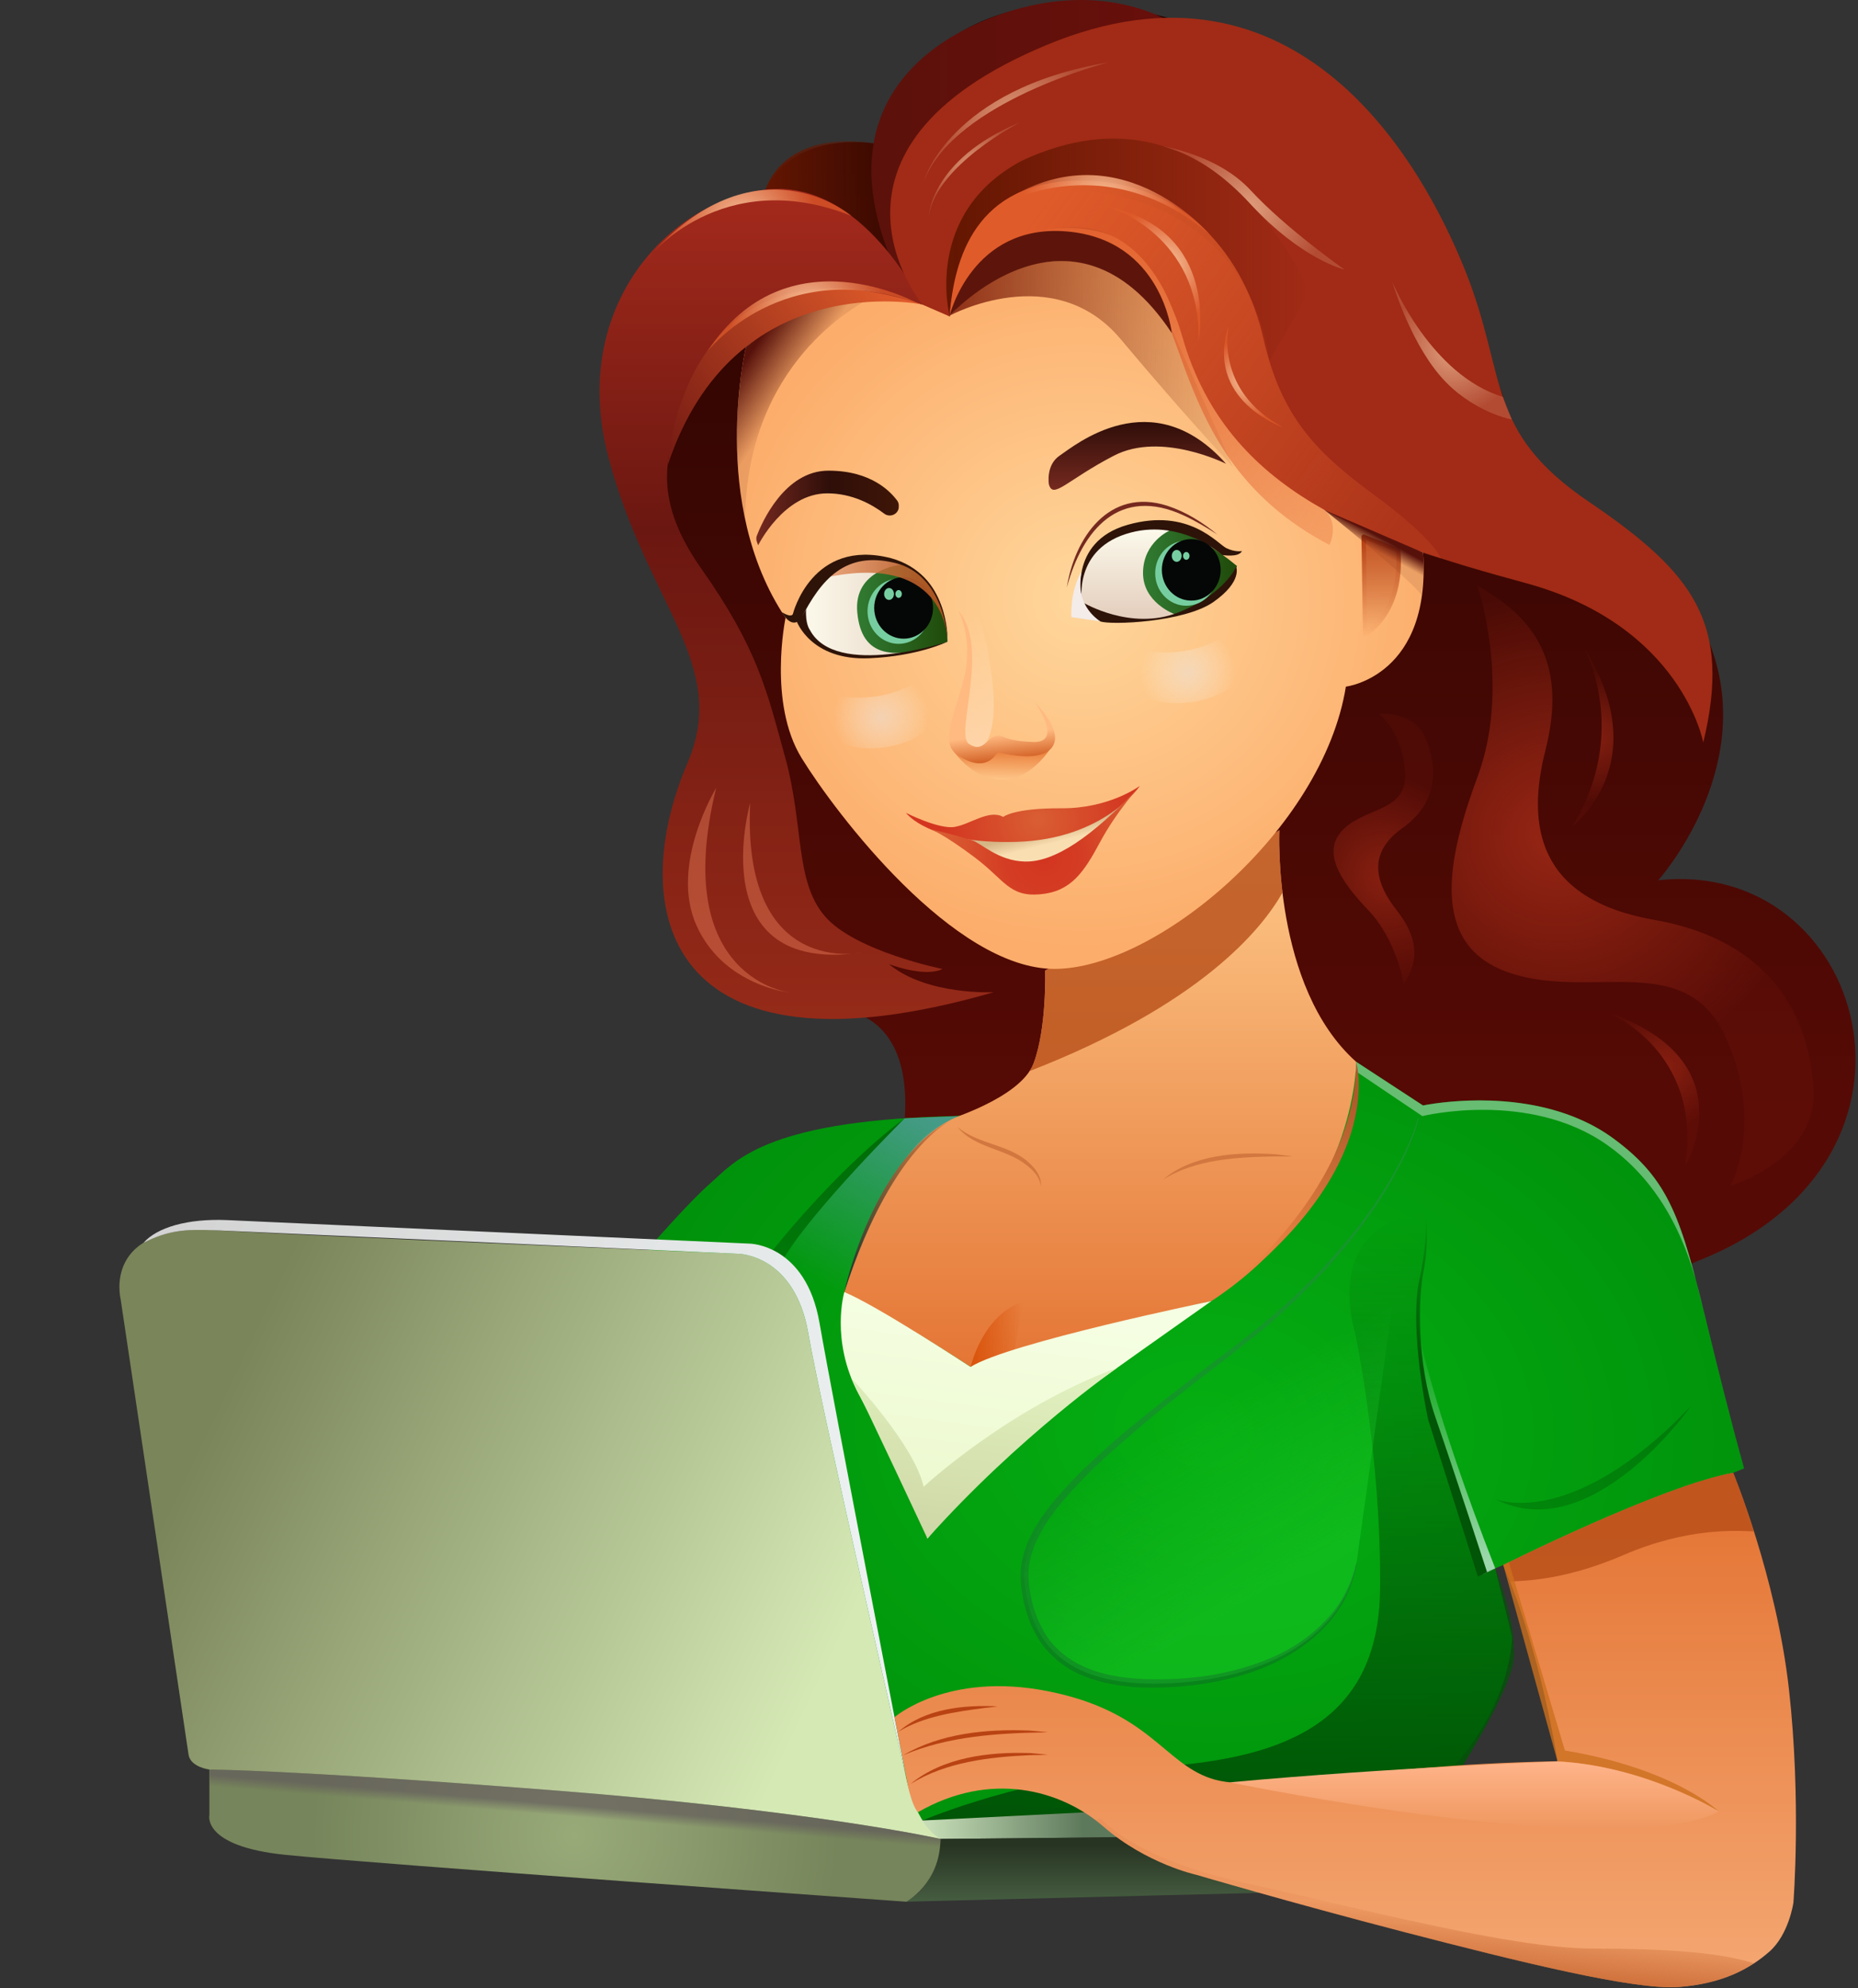 <svg width="599" height="641" viewBox="0 0 599 641" fill="none" xmlns="http://www.w3.org/2000/svg">
<rect x="0" y="0" width="599" height="641" fill="#333333" stroke="none"/>
<path d="M291.447 363.335C291.447 363.335 365.965 483.185 548.05 406.244C630.26 373.322 601.057 276.408 534.602 283.801C534.602 283.801 566.483 248.287 551.511 208.341C536.525 168.396 509.259 176.531 493.504 149.151C477.748 121.77 462.007 18.574 384.028 8.217C384.028 8.217 306.433 -22.853 282.23 46.324C282.23 46.324 256.488 41.509 246.887 61.125C246.887 61.125 186.957 77.765 201.173 148.053C215.39 218.342 246.502 194.295 223.453 261.25C200.404 328.205 270.705 325.612 270.705 325.612C270.705 325.612 295.293 325.612 291.447 363.349V363.335Z" fill="url(#paint0_linear_7795_3242)"/>
<path d="M209.125 402.471C209.125 402.471 221.661 387.931 229.154 381.36C236.647 374.79 246.149 361.566 304.925 359.906C363.702 358.246 437.266 342.334 437.266 342.334L458.776 356.394C458.776 356.394 495.073 348.63 520.145 367.025C545.217 385.434 542.625 402.266 562.283 473.418L482.025 505.641L487.452 527.561C487.452 527.561 487.879 548.741 467.423 570.936L300.139 586.793L209.125 588.234V402.471Z" fill="url(#paint1_radial_7795_3242)"/>
<path d="M459.445 390.976C459.445 390.976 460.5 397.45 458.576 406.326C456.653 415.201 454.93 434.254 463.961 461.991C472.993 489.728 477.979 506.559 477.979 506.559L482.01 505.64C482.01 505.64 488.178 519.467 488.15 533.377C488.122 546.532 460.685 585.901 460.685 585.901L297.418 586.916C297.418 586.916 331.037 572.403 373.289 569.618C415.541 566.834 444.545 554.447 444.929 512.101C445.314 469.755 436.952 430.07 436.952 430.07C436.952 430.07 425.427 395.118 459.431 390.948L459.445 390.976Z" fill="url(#paint2_linear_7795_3242)"/>
<path d="M482.052 505.654L478.121 507.506C478.121 507.506 456.14 449.302 457.294 429.151C457.294 429.151 461.795 453.87 482.052 505.654Z" fill="url(#paint3_linear_7795_3242)"/>
<path d="M482.051 483.294C482.051 483.294 506.453 493.856 545.144 453.321C545.144 453.321 513.063 499.206 482.051 483.294Z" fill="url(#paint4_linear_7795_3242)" fill-opacity="0.61"/>
<path d="M458.558 359.823C458.558 359.823 492.918 351.359 518.118 369.123C543.332 386.874 547.563 416.915 550.17 426.353C541.979 393.019 538.389 380.44 520.127 367.038C516.437 364.322 512.491 362.196 508.46 360.509C508.046 360.344 507.633 360.166 507.22 360.001C506.75 359.809 506.28 359.644 505.81 359.466C505.525 359.37 505.254 359.26 504.969 359.164C482.59 351.304 458.757 356.407 458.757 356.407L437.247 342.347C437.247 342.347 435.352 344.212 437.389 345.584L458.544 359.823H458.558Z" fill="#D4E8E1" fill-opacity="0.48"/>
<path d="M459.445 390.976C459.445 390.976 460.998 399.343 458.96 409.659C457.237 418.369 456.525 438.918 462.864 457.231C469.203 475.544 479.431 506.888 479.431 506.888L476.454 508.301L460.414 457.643C460.414 457.643 454.16 429.22 457.607 412.416C460.884 396.517 459.445 390.976 459.445 390.976Z" fill="url(#paint5_linear_7795_3242)"/>
<path d="M457.237 360.646C457.237 360.646 448.932 396.71 396.893 435.832C344.855 474.954 327.974 493.267 330.467 511.566C332.96 529.865 343.473 544.584 378.075 542.636C412.677 540.688 433.433 524.598 437.308 504.076L457.237 360.646Z" fill="url(#paint6_linear_7795_3242)"/>
<path d="M457.377 360.688C455.468 367.615 452.319 374.09 448.815 380.318C447.077 383.445 445.111 386.436 443.174 389.44C441.094 392.348 439.085 395.311 436.835 398.095C428.031 409.385 417.903 419.604 406.934 428.781L398.557 435.476C395.751 437.698 392.902 439.824 390.081 442.005C384.44 446.354 378.842 450.771 373.314 455.27C370.536 457.506 367.844 459.824 365.109 462.101C362.445 464.447 359.71 466.738 357.117 469.166C351.846 473.926 346.818 478.974 342.288 484.378L340.607 486.422L339.068 488.562C338.556 489.276 338.028 489.975 337.544 490.702L336.191 492.938C335.222 494.392 334.581 496.011 333.812 497.561C333.427 498.343 333.228 499.18 332.929 499.975C332.644 500.785 332.345 501.594 332.216 502.431C331.305 505.75 331.461 509.166 331.96 512.568C332.487 516.011 333.399 519.385 334.78 522.527C336.162 525.654 337.914 528.631 340.322 531.032C342.701 533.432 345.479 535.449 348.57 536.93C354.738 539.921 361.776 541.018 368.756 541.333C382.759 541.868 397.133 539.989 410.039 534.379C416.492 531.608 422.447 527.616 427.276 522.499C432.219 517.479 435.61 510.99 437.191 504.049C437.205 503.981 437.276 503.926 437.348 503.94C437.419 503.953 437.461 504.022 437.461 504.104C436.194 511.155 433.045 517.945 428.202 523.336C423.401 528.768 417.375 533.048 410.837 536.107C404.298 539.235 397.289 541.21 390.195 542.486C383.087 543.734 375.879 544.242 368.642 544.063C367.73 544.022 366.833 544.022 365.921 543.954L363.214 543.665C362.317 543.556 361.405 543.501 360.508 543.35L357.815 542.842C356.006 542.582 354.254 541.978 352.488 541.498C351.59 541.292 350.75 540.867 349.895 540.552C349.04 540.181 348.157 539.934 347.345 539.468C343.983 537.877 340.934 535.613 338.328 532.938C335.692 530.263 333.769 526.958 332.302 523.569C330.849 520.154 329.937 516.56 329.424 512.938C328.911 509.317 328.797 505.421 329.837 501.827C329.994 500.894 330.322 500.03 330.635 499.166C330.963 498.302 331.205 497.396 331.618 496.573C332.444 494.941 333.171 493.226 334.196 491.717L335.635 489.385C336.148 488.631 336.704 487.918 337.245 487.191L338.869 485.009L340.621 482.938C345.308 477.451 350.436 472.403 355.792 467.657C358.442 465.243 361.191 462.965 363.898 460.62C366.676 458.37 369.397 456.052 372.203 453.843C377.787 449.385 383.443 445.023 389.127 440.716C391.976 438.562 394.853 436.45 397.66 434.268L406.065 427.684C417.091 418.685 427.29 408.658 436.194 397.547C438.473 394.817 440.51 391.895 442.618 389.015C444.598 386.052 446.593 383.102 448.359 380.002C451.921 373.857 455.154 367.423 457.134 360.578C457.149 360.496 457.234 360.455 457.305 360.468C457.377 360.496 457.419 360.564 457.405 360.633L457.377 360.688Z" fill="url(#paint7_linear_7795_3242)" fill-opacity="0.56"/>
<path d="M336.96 312.937L412.446 267.711C412.446 267.711 410.139 318.205 437.219 342.334C437.219 342.334 437.504 388.672 390.551 419.454C390.551 419.454 325.15 434.708 312.899 440.675C312.899 440.675 285.092 422.499 272.129 416.957C272.129 416.957 282.984 374.968 304.295 361.47C304.295 361.47 328.883 354.255 333.199 342.883C337.515 331.511 336.946 312.924 336.946 312.924L336.96 312.937Z" fill="url(#paint8_linear_7795_3242)"/>
<path d="M312.93 440.688C312.93 440.688 316.719 423.829 329.839 419.673L327.018 435.791C318.457 438.205 312.93 440.688 312.93 440.688Z" fill="url(#paint9_linear_7795_3242)"/>
<path d="M308.656 363.293C315.223 369.027 325.323 368.835 331.791 374.925C333.942 376.818 335.837 379.534 335.594 382.443C335.238 379.603 333.244 377.422 331.064 375.735C324.469 370.289 314.098 370.193 308.656 363.293Z" fill="#D2773F"/>
<path d="M374.913 380.345C384.543 372.087 399.13 371.319 411.409 372.155C413.219 372.389 415.028 372.581 416.823 372.855C414.999 372.882 413.19 372.841 411.367 372.828C399.002 373.061 385.526 373.623 374.898 380.345H374.913Z" fill="#D2773F"/>
<path opacity="0.8" d="M331.875 345.338C386.877 323.952 406.663 299.795 413.473 287.765C412.063 276.105 412.447 267.614 412.447 267.614L336.961 312.841C336.961 312.841 337.53 331.428 333.214 342.8C332.886 343.664 332.416 344.514 331.875 345.338Z" fill="#B74E18"/>
<path d="M306.16 101.989C306.16 101.989 275.234 82.017 240.475 111.976C240.475 111.976 228.466 162.278 253.253 199.178C253.253 199.178 247.498 226.64 258.438 244.404C269.379 262.168 307.414 312.374 339.979 312.374C372.544 312.374 426.406 267.71 433.899 221.372C433.899 221.372 462.134 218.039 458.672 176.708C458.672 176.708 412.574 168.107 386.647 118.45C374.838 98.478 375.692 73.512 343.426 73.512C311.161 73.512 306.16 101.989 306.16 101.989Z" fill="url(#paint10_radial_7795_3242)"/>
<path d="M281.903 95.487C270.393 95.268 255.806 98.766 240.463 111.976C240.463 111.976 234.11 138.67 240.221 167.436C240.748 117.435 275.749 98.437 281.903 95.474V95.487Z" fill="url(#paint11_linear_7795_3242)"/>
<path d="M243.983 174.582C243.769 173.965 243.769 173.32 243.997 172.703C245.621 168.491 252.929 151.742 267.089 151.742C281.249 151.742 287.346 158.903 289.198 161.317C289.568 161.797 289.753 162.373 289.753 162.963V163.402C289.753 165.72 286.975 167.037 285.081 165.611C281.078 162.579 274.71 159.054 266.704 159.054C252.687 159.054 244.424 175.789 244.424 175.789L243.983 174.582Z" fill="url(#paint12_linear_7795_3242)"/>
<path d="M338.143 156.091C338.143 156.091 337.089 149.891 341.69 146.846C346.306 143.801 371.363 122.621 395.282 149.534C395.282 149.534 374.398 138.986 359.127 146.901C343.856 154.816 339.482 161.139 338.143 156.105V156.091Z" fill="url(#paint13_linear_7795_3242)"/>
<path d="M303.871 268.3C303.871 268.3 346.265 273.965 362.064 258.876C362.064 258.876 345.753 280.824 332.333 280.275C318.929 279.727 303.871 268.3 303.871 268.3Z" fill="url(#paint14_linear_7795_3242)"/>
<path d="M292.09 262.073C292.09 262.073 302.66 267.436 307.746 266.6C312.831 265.763 318.857 260.838 323.43 263.376C323.43 263.376 326.749 260.495 342.219 260.591C357.676 260.687 367.477 253.376 367.477 253.376C367.477 253.376 356.095 270.578 327.718 271.414C299.341 272.251 292.09 262.073 292.09 262.073Z" fill="url(#paint15_radial_7795_3242)"/>
<path d="M367.493 253.376C367.493 253.376 360 261.524 354.672 271.456C349.344 281.401 345.17 287.505 335.227 288.328C325.284 289.165 323.93 283.705 314.201 276.394C303.972 268.712 300.098 267.395 300.098 267.395C300.098 267.395 305.482 268.451 313.346 270.893C316.337 271.812 321.779 277.56 330.412 277.766C339.942 277.999 352.008 269.933 367.507 253.376H367.493Z" fill="url(#paint16_radial_7795_3242)"/>
<path d="M306.504 240.796C306.504 240.796 313.199 248.382 323.029 241.455C331.035 245.543 339.582 239.795 339.582 239.795C339.582 239.795 333.399 251.359 323.029 251.359C312.658 251.359 306.504 240.81 306.504 240.81V240.796Z" fill="url(#paint17_linear_7795_3242)"/>
<path d="M316.749 241.181C312.846 245.625 306.663 236.105 311.549 223.142C316.436 210.179 308.914 196.832 308.914 196.832L315.296 197.161C315.296 197.161 325.695 231.016 316.749 241.181Z" fill="url(#paint18_linear_7795_3242)"/>
<path d="M246.23 62.963C246.23 62.963 251.031 36.982 292.428 48.45L299.437 93.677L246.23 62.977V62.963Z" fill="url(#paint19_linear_7795_3242)"/>
<path d="M306.164 101.756C306.164 101.756 339.684 83.539 361.294 109.342C382.904 135.144 397.591 150.632 397.591 150.632C397.591 150.632 384.542 121.358 376.479 103.334C368.417 85.309 333.643 71.701 306.178 101.756H306.164Z" fill="url(#paint20_linear_7795_3242)"/>
<path d="M378.957 8.039C378.957 8.039 357.133 -7.489 322.516 4.623C287.914 16.736 265.99 45.776 293.043 95.707C293.043 95.707 287.43 20.247 378.957 8.039Z" fill="url(#paint21_linear_7795_3242)"/>
<path d="M308.914 196.832C308.914 196.832 313.815 205.57 310.937 217.916C308.059 230.262 302.432 239.274 308.914 243.581C314.983 247.614 319.043 246.284 321.179 243.129C321.45 242.744 321.949 242.58 322.419 242.69C325.439 243.43 335.724 245.543 339.157 240.947C343.189 235.543 333.544 226.379 333.544 226.379C333.544 226.379 343.189 239.631 332.96 239.205C322.732 238.794 323.758 236.668 320.951 237.257C318.145 237.847 316.849 242.95 312.319 239.781C307.789 236.613 319.285 208.341 308.914 196.832Z" fill="url(#paint22_linear_7795_3242)"/>
<path d="M297.314 98.177C297.314 98.177 278.012 57.422 246.886 61.126C215.759 64.829 183.565 98.917 196.044 146.983C208.523 195.036 235.375 213.925 221.6 246.106C201.813 292.334 213.395 350.77 320.364 319.892C320.364 319.892 298.853 321.003 286.559 310.825C286.559 310.825 298.098 315.27 303.853 312.403C303.853 312.403 275.804 306.765 266.003 295.475C256.202 284.199 259.222 266.339 253.196 244.432C247.171 222.512 244.293 209.206 226.144 183.403C207.996 157.601 210.574 136.407 245.304 99.48C262.727 87.587 297.286 98.204 297.286 98.204L297.314 98.177Z" fill="url(#paint23_linear_7795_3242)"/>
<path d="M297.318 98.176C297.318 98.176 236.547 85.583 215.25 150.028C215.25 150.028 219.367 72.551 297.318 98.176Z" fill="url(#paint24_linear_7795_3242)"/>
<path d="M345.406 198.958C345.406 198.958 345.876 174.596 365.891 170.7C385.906 166.805 393.399 180.824 398.599 182.497C398.599 182.497 390.037 206.119 345.406 198.958Z" fill="url(#paint25_linear_7795_3242)"/>
<path d="M398.799 182.497C398.799 182.497 393.457 194.061 378.67 197.998C378.67 197.998 368.299 194.281 368.499 184.445C368.698 174.61 377.16 171.016 377.16 171.016C377.16 171.016 384.482 170.659 398.813 182.497H398.799Z" fill="url(#paint26_linear_7795_3242)"/>
<path d="M349.327 194.336C349.327 194.336 364.584 203.444 379.741 197.504C394.898 191.565 398.516 182.689 398.516 182.689C398.516 182.689 400.681 187.381 391.265 194.034C381.849 200.687 357.76 201.592 354.669 200.316C351.578 199.041 349.312 194.322 349.312 194.322L349.327 194.336Z" fill="#2E1308"/>
<path d="M348.8 194.13C348.8 194.13 345.794 176.53 364.684 171.661C381.208 167.394 394.001 178.917 394.001 178.917C394.001 178.917 399.343 179.877 400.397 177.655C400.397 177.655 398.288 178.121 395.397 176.736C392.505 175.351 383.317 163.622 363.629 169.178C343.942 174.72 348.8 194.144 348.8 194.144V194.13Z" fill="#2E1308"/>
<path d="M343.93 189.397C346.423 173.567 357.406 157.038 376.295 163.046C382.321 165.008 387.72 168.423 392.478 172.333C389.016 170.083 385.484 167.971 381.737 166.229C360.754 156.462 348.916 171.016 343.93 189.397Z" fill="#75291F"/>
<path d="M382.447 195.295C387.986 195.295 392.476 190.597 392.476 184.801C392.476 179.006 387.986 174.308 382.447 174.308C376.908 174.308 372.418 179.006 372.418 184.801C372.418 190.597 376.908 195.295 382.447 195.295Z" fill="#76CEA0"/>
<path d="M384.054 193.636C389.294 193.636 393.541 189.196 393.541 183.719C393.541 178.241 389.294 173.801 384.054 173.801C378.814 173.801 374.566 178.241 374.566 183.719C374.566 189.196 378.814 193.636 384.054 193.636Z" fill="#050706"/>
<path d="M379.355 181.139C380.228 181.139 380.936 180.279 380.936 179.218C380.936 178.158 380.228 177.298 379.355 177.298C378.481 177.298 377.773 178.158 377.773 179.218C377.773 180.279 378.481 181.139 379.355 181.139Z" fill="#76CEA0"/>
<path d="M382.446 180.481C383.021 180.481 383.486 179.916 383.486 179.219C383.486 178.522 383.021 177.957 382.446 177.957C381.872 177.957 381.406 178.522 381.406 179.219C381.406 179.916 381.872 180.481 382.446 180.481Z" fill="#76CEA0"/>
<path d="M345.41 198.958C345.41 198.958 344.797 190.893 348.729 184.13C348.729 184.13 345.694 194.034 354.669 200.317L345.395 198.958H345.41Z" fill="#F4ECE9"/>
<path d="M258.655 196.421C258.655 196.421 264.994 175.954 286.319 180.604C305.921 185.049 305.479 206.887 305.479 206.887C305.479 206.887 289.852 212.923 275.735 211.537C261.618 210.152 257.657 201.77 258.669 196.421H258.655Z" fill="url(#paint27_linear_7795_3242)"/>
<path d="M305.467 206.887C305.467 206.887 305.467 187.628 290.737 182.031C290.737 182.031 274.967 183.348 276.392 197.614C277.816 211.88 287.817 213.239 305.467 206.887Z" fill="url(#paint28_linear_7795_3242)"/>
<path d="M289.708 207.573C295.247 207.573 299.737 202.874 299.737 197.079C299.737 191.283 295.247 186.585 289.708 186.585C284.17 186.585 279.68 191.283 279.68 197.079C279.68 202.874 284.17 207.573 289.708 207.573Z" fill="#76CEA0"/>
<path d="M291.319 205.913C296.559 205.913 300.807 201.472 300.807 195.995C300.807 190.517 296.559 186.077 291.319 186.077C286.08 186.077 281.832 190.517 281.832 195.995C281.832 201.472 286.08 205.913 291.319 205.913Z" fill="#050706"/>
<path d="M286.616 193.416C287.49 193.416 288.198 192.556 288.198 191.496C288.198 190.435 287.49 189.575 286.616 189.575C285.743 189.575 285.035 190.435 285.035 191.496C285.035 192.556 285.743 193.416 286.616 193.416Z" fill="#76CEA0"/>
<path d="M289.708 192.757C290.282 192.757 290.748 192.192 290.748 191.495C290.748 190.798 290.282 190.233 289.708 190.233C289.134 190.233 288.668 190.798 288.668 191.495C288.668 192.192 289.134 192.757 289.708 192.757Z" fill="#76CEA0"/>
<path d="M305.465 206.887C305.465 206.887 305.935 178.547 267.828 185.858C267.828 185.858 275.335 175.611 292.914 182.676C305.479 188.259 305.479 206.873 305.479 206.873L305.465 206.887Z" fill="url(#paint29_linear_7795_3242)"/>
<path d="M252.031 197.326C252.031 197.326 255.023 199.329 255.621 197.944C255.621 197.944 261.69 173.348 287.317 179.974C305.907 185.132 305.466 205.982 305.466 205.982C305.466 205.982 304.583 185.406 288.542 181.496C272.502 177.587 264.767 186.778 258.285 199.384C258.285 199.384 255.564 203.499 252.031 197.313V197.326Z" fill="#2E1308"/>
<path d="M305.462 206.887C305.462 206.887 269.378 218.89 261.088 203.074C261.088 203.074 259.592 201.277 259.877 196.421C259.877 196.421 258.11 199.837 256.828 200.262C256.828 200.262 261.358 213.06 280.305 212.223C296.146 211.524 305.462 206.887 305.462 206.887Z" fill="#2E1308"/>
<path opacity="0.4" d="M230.891 254.021C230.891 254.021 215.719 278.808 224.551 298.41C233.384 318.013 254.894 320.056 254.894 320.056C254.894 320.056 215.705 315.982 230.891 254.034V254.021Z" fill="#F28760"/>
<path opacity="0.4" d="M241.845 258.876C241.845 258.876 225.961 314.61 277.928 307.107C277.928 307.107 239.152 315.529 241.845 258.876Z" fill="#F28760"/>
<path d="M439.641 173.019L440.125 204.555C440.125 204.555 452.419 197.71 450.781 177.463L439.641 173.019Z" fill="url(#paint30_linear_7795_3242)"/>
<path d="M440.115 205.241C440.001 205.241 439.872 205.214 439.758 205.159C439.545 205.035 439.402 204.816 439.402 204.569L438.918 173.033C438.918 172.799 439.032 172.58 439.231 172.456C439.431 172.319 439.687 172.306 439.901 172.388L451.041 176.832C451.283 176.928 451.454 177.162 451.482 177.408C453.135 197.847 440.984 204.857 440.471 205.145C440.357 205.2 440.243 205.241 440.115 205.241ZM440.357 174.048L440.798 203.225C443.647 201.03 451.212 193.664 450.086 177.93L440.357 174.048Z" fill="url(#paint31_linear_7795_3242)"/>
<path d="M306.249 102.058L297.317 98.176C297.317 98.176 256.404 48.148 337.461 14.485C418.517 -19.177 458.49 52.647 472.308 87.078C486.126 121.509 478.448 138.848 512.252 161.784C546.057 184.719 558.336 200.92 549.119 239.397C549.119 239.397 542.21 201.66 491.881 187.984C441.552 174.294 395.753 159.218 381.251 108.82C362.761 44.554 307.303 82.743 306.249 102.071V102.058Z" fill="#A12B16"/>
<path d="M306.148 101.783C306.148 101.783 307.957 53.827 356.89 62.455C405.823 71.084 409.213 116.337 409.213 116.337L421.963 94.005C421.963 94.005 392.774 22.249 329.382 51.838C297.501 68.847 306.148 101.769 306.148 101.769V101.783Z" fill="url(#paint32_linear_7795_3242)"/>
<path d="M306.148 101.783C306.148 101.783 316.804 68.491 352.247 77.092C387.689 85.693 369.825 144.966 428.602 175.68C428.602 175.68 431.964 169.109 427.064 164.39C427.064 164.39 446.922 175.542 464.486 179.987C464.486 179.987 462.592 173.924 443.289 159.767C423.987 145.625 413.032 134.239 407.277 108.999C401.522 83.759 382.789 58.23 348.5 58.23C314.211 58.23 307.587 83.759 306.148 101.783Z" fill="url(#paint33_linear_7795_3242)"/>
<path d="M320.723 66.983C320.723 66.983 355.026 45.831 390.112 75.707C390.112 75.707 359.171 38.931 320.723 66.983Z" fill="url(#paint34_radial_7795_3242)"/>
<path d="M228.098 113.265C228.098 113.265 252.514 81.866 296.248 97.984C296.248 97.984 253.882 73.992 228.098 113.265Z" fill="url(#paint35_radial_7795_3242)"/>
<path d="M208.738 83.361C208.738 83.361 232.428 52.881 274.481 69.603C274.481 69.603 243.739 43.279 208.738 83.361Z" fill="url(#paint36_radial_7795_3242)"/>
<path d="M357.789 66.846C357.789 66.846 387.32 75.762 386.38 110.028C386.38 110.028 393.531 74.719 357.789 66.846Z" fill="url(#paint37_radial_7795_3242)"/>
<path d="M396.15 104.802C396.15 104.802 391.107 125.79 413.629 137.765C413.629 137.765 388.158 129.137 396.15 104.802Z" fill="url(#paint38_radial_7795_3242)"/>
<path d="M372.547 46.79C372.547 46.79 391.792 49.012 403.189 61.344C414.571 73.676 433.446 86.914 433.446 86.914C433.446 86.914 419.685 83.745 403.018 65.665C386.351 47.586 372.561 46.804 372.561 46.804L372.547 46.79Z" fill="url(#paint39_radial_7795_3242)"/>
<path d="M448.889 90.92C448.889 90.92 461.183 120.947 484.631 127.998L487.395 135.255C487.395 135.255 474.232 132.827 464.246 121.126C454.26 109.425 448.875 90.92 448.875 90.92H448.889Z" fill="url(#paint40_radial_7795_3242)"/>
<path d="M297.972 58.024C297.787 58.491 306.177 28.751 357.176 20.15C357.176 20.15 308.342 32.551 297.972 58.024Z" fill="url(#paint41_radial_7795_3242)"/>
<path d="M309.227 359.81L291.691 360.523C291.691 360.523 263.542 382.951 252.16 408.054C252.16 408.054 261.804 406.051 271.42 420.674C271.42 420.674 282.09 370.29 309.227 359.796V359.81Z" fill="url(#paint42_linear_7795_3242)"/>
<path d="M291.691 360.522C291.691 360.522 262.574 389.357 252.787 405.447C252.787 405.447 250.836 403.156 248.613 403.719C248.613 403.719 269.611 376.846 291.691 360.522Z" fill="url(#paint43_linear_7795_3242)"/>
<path d="M306.148 101.783C306.148 101.783 345.466 58.615 377.774 107.394C377.774 107.394 374.683 77.257 343.999 74.623C313.314 71.989 306.148 101.783 306.148 101.783Z" fill="#5D150B"/>
<path d="M299.439 69.589C299.396 69.891 300.066 51.304 328.785 39.48C328.785 39.48 301.875 53.252 299.439 69.589Z" fill="url(#paint44_radial_7795_3242)"/>
<path d="M302.896 592.883L414.238 591.813V581.045L296.984 586.957C296.984 586.957 297.654 590.373 302.896 592.869V592.883Z" fill="url(#paint45_linear_7795_3242)"/>
<path d="M291.746 613.13C291.746 613.13 302.06 609.386 302.9 592.883L414.243 591.813L413.231 610.071L291.746 613.117V613.13Z" fill="url(#paint46_linear_7795_3242)"/>
<path d="M67.509 570.496C67.509 570.496 61.397 569.755 60.785 565.681L38.89 418.822C38.89 418.822 32.65 394.295 69.617 396.627C98.977 398.479 238.069 404.213 238.069 404.213C238.069 404.213 256.118 404.391 260.548 429.741C264.979 455.091 292.244 573.637 292.244 573.637C292.244 573.637 295.122 588.247 303.199 592.869L67.523 570.496H67.509Z" fill="url(#paint47_linear_7795_3242)"/>
<path d="M69.632 396.641C99.02 397.93 238.084 404.226 238.084 404.226C238.084 404.226 256.133 404.405 260.564 429.755C264.98 455.091 292.26 573.651 292.26 573.651C292.26 573.651 268.612 451.812 264.196 426.476C259.78 401.14 241.717 400.948 241.717 400.948C241.717 400.948 102.653 394.665 73.265 393.362C60.358 392.8 50.614 395.763 46.27 400.673C54.019 396.682 59.76 396.215 69.632 396.654V396.641Z" fill="url(#paint48_linear_7795_3242)"/>
<path d="M67.508 570.496V585.105C67.508 585.105 64.916 595.229 91.996 598C119.077 600.771 292.173 613.116 292.173 613.116C292.173 613.116 303.17 607.149 303.17 592.869C303.17 592.869 263.184 583.802 177.711 577.149C92.238 570.496 67.494 570.496 67.494 570.496H67.508Z" fill="url(#paint49_radial_7795_3242)"/>
<path d="M301.503 601.978C302.628 599.728 303.34 594.323 303.34 592.883C303.34 592.883 263.353 583.816 177.881 577.163C92.408 570.51 67.664 570.51 67.664 570.51V579.577C67.664 579.577 91.839 579.591 177.325 586.257C258.467 592.581 297.642 601.155 301.503 601.991V601.978Z" fill="url(#paint50_linear_7795_3242)"/>
<path d="M272.201 416.559C272.201 416.559 267.585 432.101 276.816 449.439C286.033 466.778 296.703 485.928 298.996 496.051C298.996 496.051 318.014 471.634 334.14 459.714C350.28 447.78 390.537 419.48 390.537 419.48C390.537 419.48 325.137 432.937 312.886 440.701C312.886 440.701 282.7 420.866 272.187 416.559H272.201Z" fill="url(#paint51_linear_7795_3242)"/>
<path d="M298.995 496.039C328.455 463.021 360.179 440.977 360.179 440.977C324.794 454.077 297.756 479.358 297.756 479.358C294.878 465.86 274.422 444.255 274.422 444.255C279.935 455.174 299.009 496.052 299.009 496.052L298.995 496.039Z" fill="url(#paint52_linear_7795_3242)"/>
<path d="M401.908 212.484C402.919 218.478 395.155 224.679 384.571 226.325C373.987 227.971 364.599 224.432 363.602 218.437L362.946 214.486C362.448 211.537 365.154 209.027 368.203 209.617C371.721 210.303 376.479 210.728 381.821 209.891C386.693 209.137 390.711 207.408 393.731 205.694C396.751 203.979 400.768 205.721 401.338 209.137L401.893 212.484H401.908Z" fill="url(#paint53_radial_7795_3242)"/>
<path d="M303.001 227.038C304.013 233.033 296.249 239.233 285.665 240.879C275.08 242.525 265.693 238.986 264.695 232.992L264.04 229.041C263.541 226.092 266.248 223.582 269.297 224.171C272.815 224.857 277.573 225.283 282.915 224.446C287.787 223.691 291.804 221.963 294.824 220.248C297.844 218.534 301.862 220.276 302.431 223.691L302.987 227.038H303.001Z" fill="url(#paint54_radial_7795_3242)"/>
<path d="M484.642 504.57C484.642 504.57 535.911 478.905 558.761 474.845C558.761 474.845 572.707 508.549 576.739 544.612C580.77 580.675 578.177 613.419 578.177 613.419C578.177 613.419 576.739 623.679 570.399 629.235C564.06 634.777 555.413 639.496 541.296 640.607C527.179 641.718 490.013 632.555 452.561 622.856C415.11 613.144 385.722 604.448 385.722 604.448C385.722 604.448 369.582 600.936 355.764 588.906C341.931 576.889 319.167 570.853 295.933 584.255C295.933 584.255 294.052 582.582 292.557 574.955L288.383 553.624C288.383 553.624 305.449 538.782 337.914 545.257C370.379 551.731 374.981 568.192 390.352 573.364C405.722 578.535 436.834 569.111 502.135 567.822C502.135 567.822 496.95 533.24 484.656 504.57H484.642Z" fill="url(#paint55_linear_7795_3242)"/>
<path opacity="0.8" d="M565.445 493.747C561.627 481.69 558.763 474.831 558.763 474.831C535.914 478.905 484.645 504.557 484.645 504.557C485.4 506.326 486.14 508.123 486.838 509.934C488.719 509.523 502.565 510.359 523.349 501.361C544.133 492.376 559.846 493.514 565.43 493.734L565.445 493.747Z" fill="#B74E18"/>
<path opacity="0.8" d="M484.643 504.57L502.122 567.877C502.122 567.877 525.656 567.877 554.075 583.967C554.075 583.967 540.058 570.277 504.516 564.365L486.438 503.638L484.629 504.57H484.643Z" fill="#CB6F1E"/>
<path opacity="0.8" d="M401.648 607.136C365.051 599.083 354.98 586.326 354.98 586.326C354.98 586.326 354.082 586.45 353.156 586.806C354.011 587.478 354.866 588.192 355.692 588.905C369.524 600.922 385.65 604.447 385.65 604.447C385.65 604.447 415.038 613.144 452.49 622.856C489.941 632.568 527.107 641.717 541.224 640.606C552.022 639.756 559.615 636.793 565.427 632.966V632.938C554.487 629.605 539.073 628.219 513.289 628.219C487.505 628.219 438.23 615.174 401.648 607.136Z" fill="url(#paint56_linear_7795_3242)"/>
<path d="M291.164 565.888C303.216 558.81 318.017 557.37 331.863 557.932C333.858 558.097 335.852 558.261 337.832 558.495C322.048 558.728 305.766 559.661 291.164 565.888Z" fill="#B94313"/>
<path d="M289.707 558.247C298.197 550.894 310.705 549.563 321.688 550.14C320.292 550.345 318.896 550.469 317.514 550.633C307.998 551.882 297.984 553.267 289.707 558.26V558.247Z" fill="#B94313"/>
<path d="M293.613 575.091C304.084 566.531 318.785 564.748 332.076 565.187C333.999 565.352 335.922 565.503 337.845 565.722C335.908 565.818 333.999 565.804 332.076 565.859C318.899 566.463 304.967 568.082 293.628 575.091H293.613Z" fill="#B94313"/>
<path d="M426.934 164.39C426.934 164.39 451.194 183.663 458.33 191.756C458.33 191.756 459.413 183.43 458.729 178.121L426.934 164.39Z" fill="url(#paint57_linear_7795_3242)"/>
<path d="M272.203 416.559C272.203 416.559 281.648 371.607 309.227 359.823C309.227 359.823 288.543 366.216 272.203 416.559Z" fill="url(#paint58_linear_7795_3242)"/>
<path d="M437.219 342.347C437.219 342.347 448.145 378.41 390.551 419.466C390.551 419.466 437.219 386.448 437.219 342.347Z" fill="url(#paint59_linear_7795_3242)"/>
<path d="M396.434 574.626C396.434 574.626 523.289 600.881 554.073 583.981C554.073 583.981 530.868 569.427 502.12 567.891C502.12 567.891 448.13 569.852 396.434 574.626Z" fill="url(#paint60_linear_7795_3242)"/>
<path d="M476.324 188.917C476.324 188.917 487.279 221.098 476.324 250.508C465.369 279.919 461.637 305.996 487.848 314.034C514.06 322.086 543.747 306.27 556.412 334.569C569.076 362.868 557.85 382.292 557.85 382.292C557.85 382.292 585.8 373.966 584.646 351.222C583.492 328.479 571.398 303.225 533.363 296.572C495.327 289.919 492.165 265.776 498.219 241.921C504.273 218.067 498.504 200.865 476.324 188.931V188.917Z" fill="url(#paint61_radial_7795_3242)"/>
<path d="M452.562 317.203C452.562 317.203 450.339 303.115 441.123 293.445C431.906 283.774 425.78 274.295 433.288 267.176C440.781 260.056 453.901 261.62 453.003 248.767C452.092 235.913 444.641 230.138 444.641 230.138C444.641 230.138 455.767 229.068 459.599 238.026C463.431 246.983 463.958 258.575 452.149 266.956C440.339 275.338 443.73 285.146 450.24 293.417C456.75 301.689 457.961 309.206 452.562 317.203Z" fill="url(#paint62_radial_7795_3242)"/>
<path d="M510.684 208.903C510.684 208.903 525.67 235.817 506.938 266.338C506.938 266.338 534.018 246.091 510.684 208.903Z" fill="url(#paint63_radial_7795_3242)"/>
<path d="M518.848 326.613C518.848 326.613 548.877 339.069 543.378 375.708C543.378 375.708 563.265 342.155 518.848 326.613Z" fill="url(#paint64_radial_7795_3242)"/>
<defs>
<linearGradient id="paint0_linear_7795_3242" x1="398.601" y1="432.019" x2="398.601" y2="1.262" gradientUnits="userSpaceOnUse">
<stop offset="0.17" stop-color="#560A05"/>
<stop offset="1" stop-color="#250401"/>
</linearGradient>
<radialGradient id="paint1_radial_7795_3242" cx="0" cy="0" r="1" gradientUnits="userSpaceOnUse" gradientTransform="translate(388.192 460.666) rotate(-86.085) scale(148.435 194.16)">
<stop stop-color="#05AF12"/>
<stop offset="1" stop-color="#00910B"/>
</radialGradient>
<linearGradient id="paint2_linear_7795_3242" x1="392.791" y1="586.944" x2="392.791" y2="390.976" gradientUnits="userSpaceOnUse">
<stop stop-color="#005506"/>
<stop offset="1" stop-color="#005506" stop-opacity="0"/>
</linearGradient>
<linearGradient id="paint3_linear_7795_3242" x1="480.258" y1="504.021" x2="455.781" y2="429.274" gradientUnits="userSpaceOnUse">
<stop stop-color="#DFF1F1" stop-opacity="0.7"/>
<stop offset="1" stop-color="#DFF1F1" stop-opacity="0"/>
</linearGradient>
<linearGradient id="paint4_linear_7795_3242" x1="489.843" y1="486.45" x2="543.765" y2="458.375" gradientUnits="userSpaceOnUse">
<stop stop-color="#007709"/>
<stop offset="1" stop-color="#006C08"/>
</linearGradient>
<linearGradient id="paint5_linear_7795_3242" x1="468.006" y1="508.315" x2="468.006" y2="390.976" gradientUnits="userSpaceOnUse">
<stop offset="0.57" stop-color="#005506"/>
<stop offset="1" stop-color="#005506" stop-opacity="0.15"/>
</linearGradient>
<linearGradient id="paint6_linear_7795_3242" x1="431.025" y1="499.193" x2="400.878" y2="447.307" gradientUnits="userSpaceOnUse">
<stop stop-color="#1AD028" stop-opacity="0.5"/>
<stop offset="1" stop-color="#25D033" stop-opacity="0"/>
</linearGradient>
<linearGradient id="paint7_linear_7795_3242" x1="393.201" y1="544.118" x2="393.201" y2="359.206" gradientUnits="userSpaceOnUse">
<stop stop-color="#184237" stop-opacity="0.5"/>
<stop offset="1" stop-color="#498E76" stop-opacity="0.6"/>
</linearGradient>
<linearGradient id="paint8_linear_7795_3242" x1="354.681" y1="440.688" x2="354.681" y2="267.711" gradientUnits="userSpaceOnUse">
<stop stop-color="#E47535"/>
<stop offset="1" stop-color="#FEC989"/>
</linearGradient>
<linearGradient id="paint9_linear_7795_3242" x1="312.93" y1="430.18" x2="329.825" y2="430.18" gradientUnits="userSpaceOnUse">
<stop stop-color="#D9530B"/>
<stop offset="1" stop-color="#D9530B" stop-opacity="0"/>
</linearGradient>
<radialGradient id="paint10_radial_7795_3242" cx="0" cy="0" r="1" gradientUnits="userSpaceOnUse" gradientTransform="translate(348.27 192.95) scale(117.553 113.197)">
<stop stop-color="#FFD79C"/>
<stop offset="1" stop-color="#FCAD6B"/>
</radialGradient>
<linearGradient id="paint11_linear_7795_3242" x1="239.11" y1="117.833" x2="253.87" y2="127.724" gradientUnits="userSpaceOnUse">
<stop stop-color="#57110B"/>
<stop offset="1" stop-color="#57110B" stop-opacity="0.1"/>
</linearGradient>
<linearGradient id="paint12_linear_7795_3242" x1="243.812" y1="163.772" x2="289.739" y2="163.772" gradientUnits="userSpaceOnUse">
<stop stop-color="#75291F"/>
<stop offset="0.51" stop-color="#2F0E09"/>
<stop offset="1" stop-color="#3F1607"/>
</linearGradient>
<linearGradient id="paint13_linear_7795_3242" x1="366.663" y1="136.05" x2="366.663" y2="157.888" gradientUnits="userSpaceOnUse">
<stop stop-color="#2F0E09"/>
<stop offset="1" stop-color="#75291F"/>
</linearGradient>
<linearGradient id="paint14_linear_7795_3242" x1="334.271" y1="268.423" x2="337.23" y2="280.275" gradientUnits="userSpaceOnUse">
<stop stop-color="#D6B585"/>
<stop offset="0.37" stop-color="#F9DEB1"/>
</linearGradient>
<radialGradient id="paint15_radial_7795_3242" cx="0" cy="0" r="1" gradientUnits="userSpaceOnUse" gradientTransform="translate(334.541 264.364) scale(31.269 30.11)">
<stop stop-color="#D95E33"/>
<stop offset="1" stop-color="#D33520"/>
</radialGradient>
<radialGradient id="paint16_radial_7795_3242" cx="0" cy="0" r="1" gradientUnits="userSpaceOnUse" gradientTransform="translate(336.566 276.764) scale(35.984 34.65)">
<stop stop-color="#D33520"/>
<stop offset="0.33" stop-color="#D43C23"/>
<stop offset="0.72" stop-color="#D7522D"/>
<stop offset="1" stop-color="#D95E33"/>
</radialGradient>
<linearGradient id="paint17_linear_7795_3242" x1="323.057" y1="239.617" x2="322.872" y2="251.373" gradientUnits="userSpaceOnUse">
<stop stop-color="#E56D29"/>
<stop offset="1" stop-color="#FEC688"/>
</linearGradient>
<linearGradient id="paint18_linear_7795_3242" x1="315.353" y1="240.797" x2="314.283" y2="197.022" gradientUnits="userSpaceOnUse">
<stop stop-color="white" stop-opacity="0.3"/>
<stop offset="0.99" stop-color="white" stop-opacity="0"/>
</linearGradient>
<linearGradient id="paint19_linear_7795_3242" x1="246.23" y1="69.602" x2="299.437" y2="69.602" gradientUnits="userSpaceOnUse">
<stop stop-color="#631601"/>
<stop offset="1" stop-color="#631601" stop-opacity="0"/>
</linearGradient>
<linearGradient id="paint20_linear_7795_3242" x1="306.164" y1="117.367" x2="397.591" y2="117.367" gradientUnits="userSpaceOnUse">
<stop stop-color="#8E3017"/>
<stop offset="1" stop-color="#9B4B24" stop-opacity="0.1"/>
</linearGradient>
<linearGradient id="paint21_linear_7795_3242" x1="280.934" y1="47.847" x2="378.957" y2="47.847" gradientUnits="userSpaceOnUse">
<stop stop-color="#5C110B"/>
<stop offset="1" stop-color="#670F0B"/>
</linearGradient>
<linearGradient id="paint22_linear_7795_3242" x1="318.273" y1="197.998" x2="323.655" y2="246.631" gradientUnits="userSpaceOnUse">
<stop stop-color="#FFBA81"/>
<stop offset="0.49" stop-color="#FFBA81"/>
<stop offset="0.8" stop-color="#FFBA81"/>
<stop offset="0.99" stop-color="#CE571B"/>
</linearGradient>
<linearGradient id="paint23_linear_7795_3242" x1="256.829" y1="328.507" x2="256.829" y2="60.879" gradientUnits="userSpaceOnUse">
<stop stop-color="#952A18"/>
<stop offset="0.59" stop-color="#6B1711"/>
<stop offset="1" stop-color="#A42A1C"/>
</linearGradient>
<linearGradient id="paint24_linear_7795_3242" x1="209.196" y1="142.181" x2="283.438" y2="84.915" gradientUnits="userSpaceOnUse">
<stop stop-color="#741A13"/>
<stop offset="1" stop-color="#E05B2A"/>
</linearGradient>
<linearGradient id="paint25_linear_7795_3242" x1="372.002" y1="200.316" x2="372.002" y2="170.028" gradientUnits="userSpaceOnUse">
<stop stop-color="#E3CCBB"/>
<stop offset="0.99" stop-color="#FCFAEC"/>
</linearGradient>
<linearGradient id="paint26_linear_7795_3242" x1="368.502" y1="184.429" x2="398.813" y2="184.429" gradientUnits="userSpaceOnUse">
<stop stop-color="#317B32"/>
<stop offset="1" stop-color="#204A0A"/>
</linearGradient>
<linearGradient id="paint27_linear_7795_3242" x1="258.498" y1="195.831" x2="305.465" y2="195.831" gradientUnits="userSpaceOnUse">
<stop stop-color="#FCFAEC"/>
<stop offset="1" stop-color="#E3CCBB"/>
</linearGradient>
<linearGradient id="paint28_linear_7795_3242" x1="276.306" y1="196.188" x2="305.467" y2="196.188" gradientUnits="userSpaceOnUse">
<stop stop-color="#317B32"/>
<stop offset="1" stop-color="#204A0A"/>
</linearGradient>
<linearGradient id="paint29_linear_7795_3242" x1="267.828" y1="193.54" x2="305.465" y2="193.54" gradientUnits="userSpaceOnUse">
<stop stop-color="#E1824C" stop-opacity="0.7"/>
<stop offset="1" stop-color="#A84E1C"/>
</linearGradient>
<linearGradient id="paint30_linear_7795_3242" x1="445.282" y1="204.555" x2="445.282" y2="173.019" gradientUnits="userSpaceOnUse">
<stop stop-color="#FCB473"/>
<stop offset="1" stop-color="#B23A0F" stop-opacity="0.8"/>
</linearGradient>
<linearGradient id="paint31_linear_7795_3242" x1="445.286" y1="205.241" x2="445.286" y2="172.333" gradientUnits="userSpaceOnUse">
<stop stop-color="#FDB473"/>
<stop offset="1" stop-color="#B23A0F"/>
</linearGradient>
<linearGradient id="paint32_linear_7795_3242" x1="305.079" y1="80.507" x2="421.963" y2="80.507" gradientUnits="userSpaceOnUse">
<stop stop-color="#631601"/>
<stop offset="1" stop-color="#631601" stop-opacity="0"/>
</linearGradient>
<linearGradient id="paint33_linear_7795_3242" x1="328.913" y1="74.856" x2="454.553" y2="167.011" gradientUnits="userSpaceOnUse">
<stop stop-color="#E05B2A"/>
<stop offset="1" stop-color="#E05B2A" stop-opacity="0.2"/>
</linearGradient>
<radialGradient id="paint34_radial_7795_3242" cx="0" cy="0" r="1" gradientUnits="userSpaceOnUse" gradientTransform="translate(355.425 66.064) scale(25.528 24.582)">
<stop stop-color="#F9CDA6"/>
<stop offset="1" stop-color="#E05B2A" stop-opacity="0.7"/>
</radialGradient>
<radialGradient id="paint35_radial_7795_3242" cx="0" cy="0" r="1" gradientUnits="userSpaceOnUse" gradientTransform="translate(260.253 100.672) rotate(-19.839) scale(25.413 24.692)">
<stop stop-color="#F9CDA6"/>
<stop offset="1" stop-color="#E05B2A" stop-opacity="0.7"/>
</radialGradient>
<radialGradient id="paint36_radial_7795_3242" cx="0" cy="0" r="1" gradientUnits="userSpaceOnUse" gradientTransform="translate(239.043 72.362) rotate(-19.839) scale(24.358 24.913)">
<stop stop-color="#F9CDA6"/>
<stop offset="1" stop-color="#E05B2A" stop-opacity="0.7"/>
</radialGradient>
<radialGradient id="paint37_radial_7795_3242" cx="0" cy="0" r="1" gradientUnits="userSpaceOnUse" gradientTransform="translate(375.318 85.779) rotate(48.971) scale(18.983 19.096)">
<stop stop-color="#F9CDA6"/>
<stop offset="1" stop-color="#E05B2A" stop-opacity="0.7"/>
</radialGradient>
<radialGradient id="paint38_radial_7795_3242" cx="0" cy="0" r="1" gradientUnits="userSpaceOnUse" gradientTransform="translate(402.266 122.356) rotate(69.686) scale(13.558 13.956)">
<stop stop-color="#F9CDA6"/>
<stop offset="1" stop-color="#E05B2A" stop-opacity="0.7"/>
</radialGradient>
<radialGradient id="paint39_radial_7795_3242" cx="0" cy="0" r="1" gradientUnits="userSpaceOnUse" gradientTransform="translate(402.984 66.824) rotate(0.597) scale(26.083 25.117)">
<stop stop-color="#F9CDA6" stop-opacity="0.7"/>
<stop offset="1" stop-color="#F9CDA6" stop-opacity="0.2"/>
</radialGradient>
<radialGradient id="paint40_radial_7795_3242" cx="0" cy="0" r="1" gradientUnits="userSpaceOnUse" gradientTransform="translate(468.149 113.087) scale(21.226 20.439)">
<stop stop-color="#F9CDA6" stop-opacity="0.7"/>
<stop offset="1" stop-color="#F9CDA6" stop-opacity="0.2"/>
</radialGradient>
<radialGradient id="paint41_radial_7795_3242" cx="0" cy="0" r="1" gradientUnits="userSpaceOnUse" gradientTransform="translate(327.574 39.094) scale(25.129 24.198)">
<stop stop-color="#F9CDA6" stop-opacity="0.7"/>
<stop offset="1" stop-color="#F9CDA6" stop-opacity="0.2"/>
</radialGradient>
<linearGradient id="paint42_linear_7795_3242" x1="263.613" y1="412.869" x2="293.511" y2="357.502" gradientUnits="userSpaceOnUse">
<stop stop-color="#459B87" stop-opacity="0"/>
<stop offset="1" stop-color="#459B87"/>
</linearGradient>
<linearGradient id="paint43_linear_7795_3242" x1="256.733" y1="405.173" x2="281.172" y2="359.9" gradientUnits="userSpaceOnUse">
<stop stop-color="#007709"/>
<stop offset="1" stop-color="#006C08"/>
</linearGradient>
<radialGradient id="paint44_radial_7795_3242" cx="0" cy="0" r="1" gradientUnits="userSpaceOnUse" gradientTransform="translate(314.12 54.535) rotate(-12.746) scale(15.143 14.637)">
<stop stop-color="#F9CDA6" stop-opacity="0.7"/>
<stop offset="1" stop-color="#F9CDA6" stop-opacity="0.2"/>
</radialGradient>
<linearGradient id="paint45_linear_7795_3242" x1="299.791" y1="586.957" x2="349.308" y2="586.957" gradientUnits="userSpaceOnUse">
<stop stop-color="#C5DCB6"/>
<stop offset="1" stop-color="#5D795B"/>
</linearGradient>
<linearGradient id="paint46_linear_7795_3242" x1="352.987" y1="612.623" x2="352.987" y2="594.845" gradientUnits="userSpaceOnUse">
<stop stop-color="#455C40"/>
<stop offset="1" stop-color="#273422"/>
</linearGradient>
<linearGradient id="paint47_linear_7795_3242" x1="70.999" y1="450.88" x2="309.816" y2="564.602" gradientUnits="userSpaceOnUse">
<stop stop-color="#7A855A"/>
<stop offset="0.81" stop-color="#D5E9B5"/>
</linearGradient>
<linearGradient id="paint48_linear_7795_3242" x1="52.139" y1="404.844" x2="278.297" y2="497.94" gradientUnits="userSpaceOnUse">
<stop stop-color="#D3D3D3"/>
<stop offset="1" stop-color="#EDF1F2"/>
</linearGradient>
<radialGradient id="paint49_radial_7795_3242" cx="0" cy="0" r="1" gradientUnits="userSpaceOnUse" gradientTransform="translate(185.318 591.813) scale(84.803 81.66)">
<stop stop-color="#99AA79"/>
<stop offset="1" stop-color="#76855B"/>
</radialGradient>
<linearGradient id="paint50_linear_7795_3242" x1="185.16" y1="585.722" x2="185.676" y2="579.587" gradientUnits="userSpaceOnUse">
<stop stop-color="#61575A" stop-opacity="0"/>
<stop offset="0.59" stop-color="#625A5B" stop-opacity="0.7"/>
</linearGradient>
<linearGradient id="paint51_linear_7795_3242" x1="319.951" y1="498.013" x2="329.686" y2="423.881" gradientUnits="userSpaceOnUse">
<stop stop-color="#EBF8CB"/>
<stop offset="1" stop-color="#F5FEE2"/>
</linearGradient>
<linearGradient id="paint52_linear_7795_3242" x1="309.608" y1="496.889" x2="316.539" y2="444.075" gradientUnits="userSpaceOnUse">
<stop stop-color="#CED7A5"/>
<stop offset="1" stop-color="#DFEFBD"/>
</linearGradient>
<radialGradient id="paint53_radial_7795_3242" cx="0" cy="0" r="1" gradientUnits="userSpaceOnUse" gradientTransform="translate(382.96 216.799) rotate(-8.826) scale(15.428 14.883)">
<stop stop-color="#EAE7E8" stop-opacity="0.5"/>
<stop offset="1" stop-color="#FCFDF9" stop-opacity="0"/>
</radialGradient>
<radialGradient id="paint54_radial_7795_3242" cx="0" cy="0" r="1" gradientUnits="userSpaceOnUse" gradientTransform="translate(284.045 231.352) rotate(-8.826) scale(15.428 14.883)">
<stop stop-color="#EAE7E8" stop-opacity="0.5"/>
<stop offset="1" stop-color="#FCFDF9" stop-opacity="0"/>
</radialGradient>
<linearGradient id="paint55_linear_7795_3242" x1="433.686" y1="484.762" x2="433.686" y2="635.641" gradientUnits="userSpaceOnUse">
<stop stop-color="#E47535"/>
<stop offset="1" stop-color="#F4A671"/>
</linearGradient>
<linearGradient id="paint56_linear_7795_3242" x1="456.279" y1="639.138" x2="458.447" y2="616.461" gradientUnits="userSpaceOnUse">
<stop stop-color="#B74E18"/>
<stop offset="1" stop-color="#B74E18" stop-opacity="0.1"/>
</linearGradient>
<linearGradient id="paint57_linear_7795_3242" x1="445.353" y1="173.471" x2="443.242" y2="177.325" gradientUnits="userSpaceOnUse">
<stop stop-color="#57110B"/>
<stop offset="1" stop-color="#57110B" stop-opacity="0.1"/>
</linearGradient>
<linearGradient id="paint58_linear_7795_3242" x1="272.801" y1="413.486" x2="301.018" y2="361.205" gradientUnits="userSpaceOnUse">
<stop stop-color="#16372B"/>
<stop offset="1" stop-color="#D2773F"/>
</linearGradient>
<linearGradient id="paint59_linear_7795_3242" x1="408.301" y1="402.896" x2="432.256" y2="350.861" gradientUnits="userSpaceOnUse">
<stop stop-color="#E88242"/>
<stop offset="1" stop-color="#AD5A2B"/>
</linearGradient>
<linearGradient id="paint60_linear_7795_3242" x1="475.254" y1="589.647" x2="475.254" y2="567.877" gradientUnits="userSpaceOnUse">
<stop stop-color="#EF975F"/>
<stop offset="1" stop-color="#FFB48A"/>
</linearGradient>
<radialGradient id="paint61_radial_7795_3242" cx="0" cy="0" r="1" gradientUnits="userSpaceOnUse" gradientTransform="translate(502.721 268.959) scale(82.111 79.068)">
<stop stop-color="#A02916" stop-opacity="0.9"/>
<stop offset="1" stop-color="#A02916" stop-opacity="0.1"/>
</radialGradient>
<radialGradient id="paint62_radial_7795_3242" cx="0" cy="0" r="1" gradientUnits="userSpaceOnUse" gradientTransform="translate(446.074 282.539) rotate(-24.045) scale(30.874 33.84)">
<stop stop-color="#A02916" stop-opacity="0.7"/>
<stop offset="1" stop-color="#A02916" stop-opacity="0.1"/>
</radialGradient>
<radialGradient id="paint63_radial_7795_3242" cx="0" cy="0" r="1" gradientUnits="userSpaceOnUse" gradientTransform="translate(513.547 237.614) scale(21.596 20.796)">
<stop stop-color="#A02916" stop-opacity="0.7"/>
<stop offset="1" stop-color="#A02916" stop-opacity="0.1"/>
</radialGradient>
<radialGradient id="paint64_radial_7795_3242" cx="0" cy="0" r="1" gradientUnits="userSpaceOnUse" gradientTransform="translate(534.655 345.356) rotate(-29.641) scale(27.53 19.723)">
<stop stop-color="#A02916" stop-opacity="0.7"/>
<stop offset="1" stop-color="#A02916" stop-opacity="0.1"/>
</radialGradient>
</defs>
</svg>
